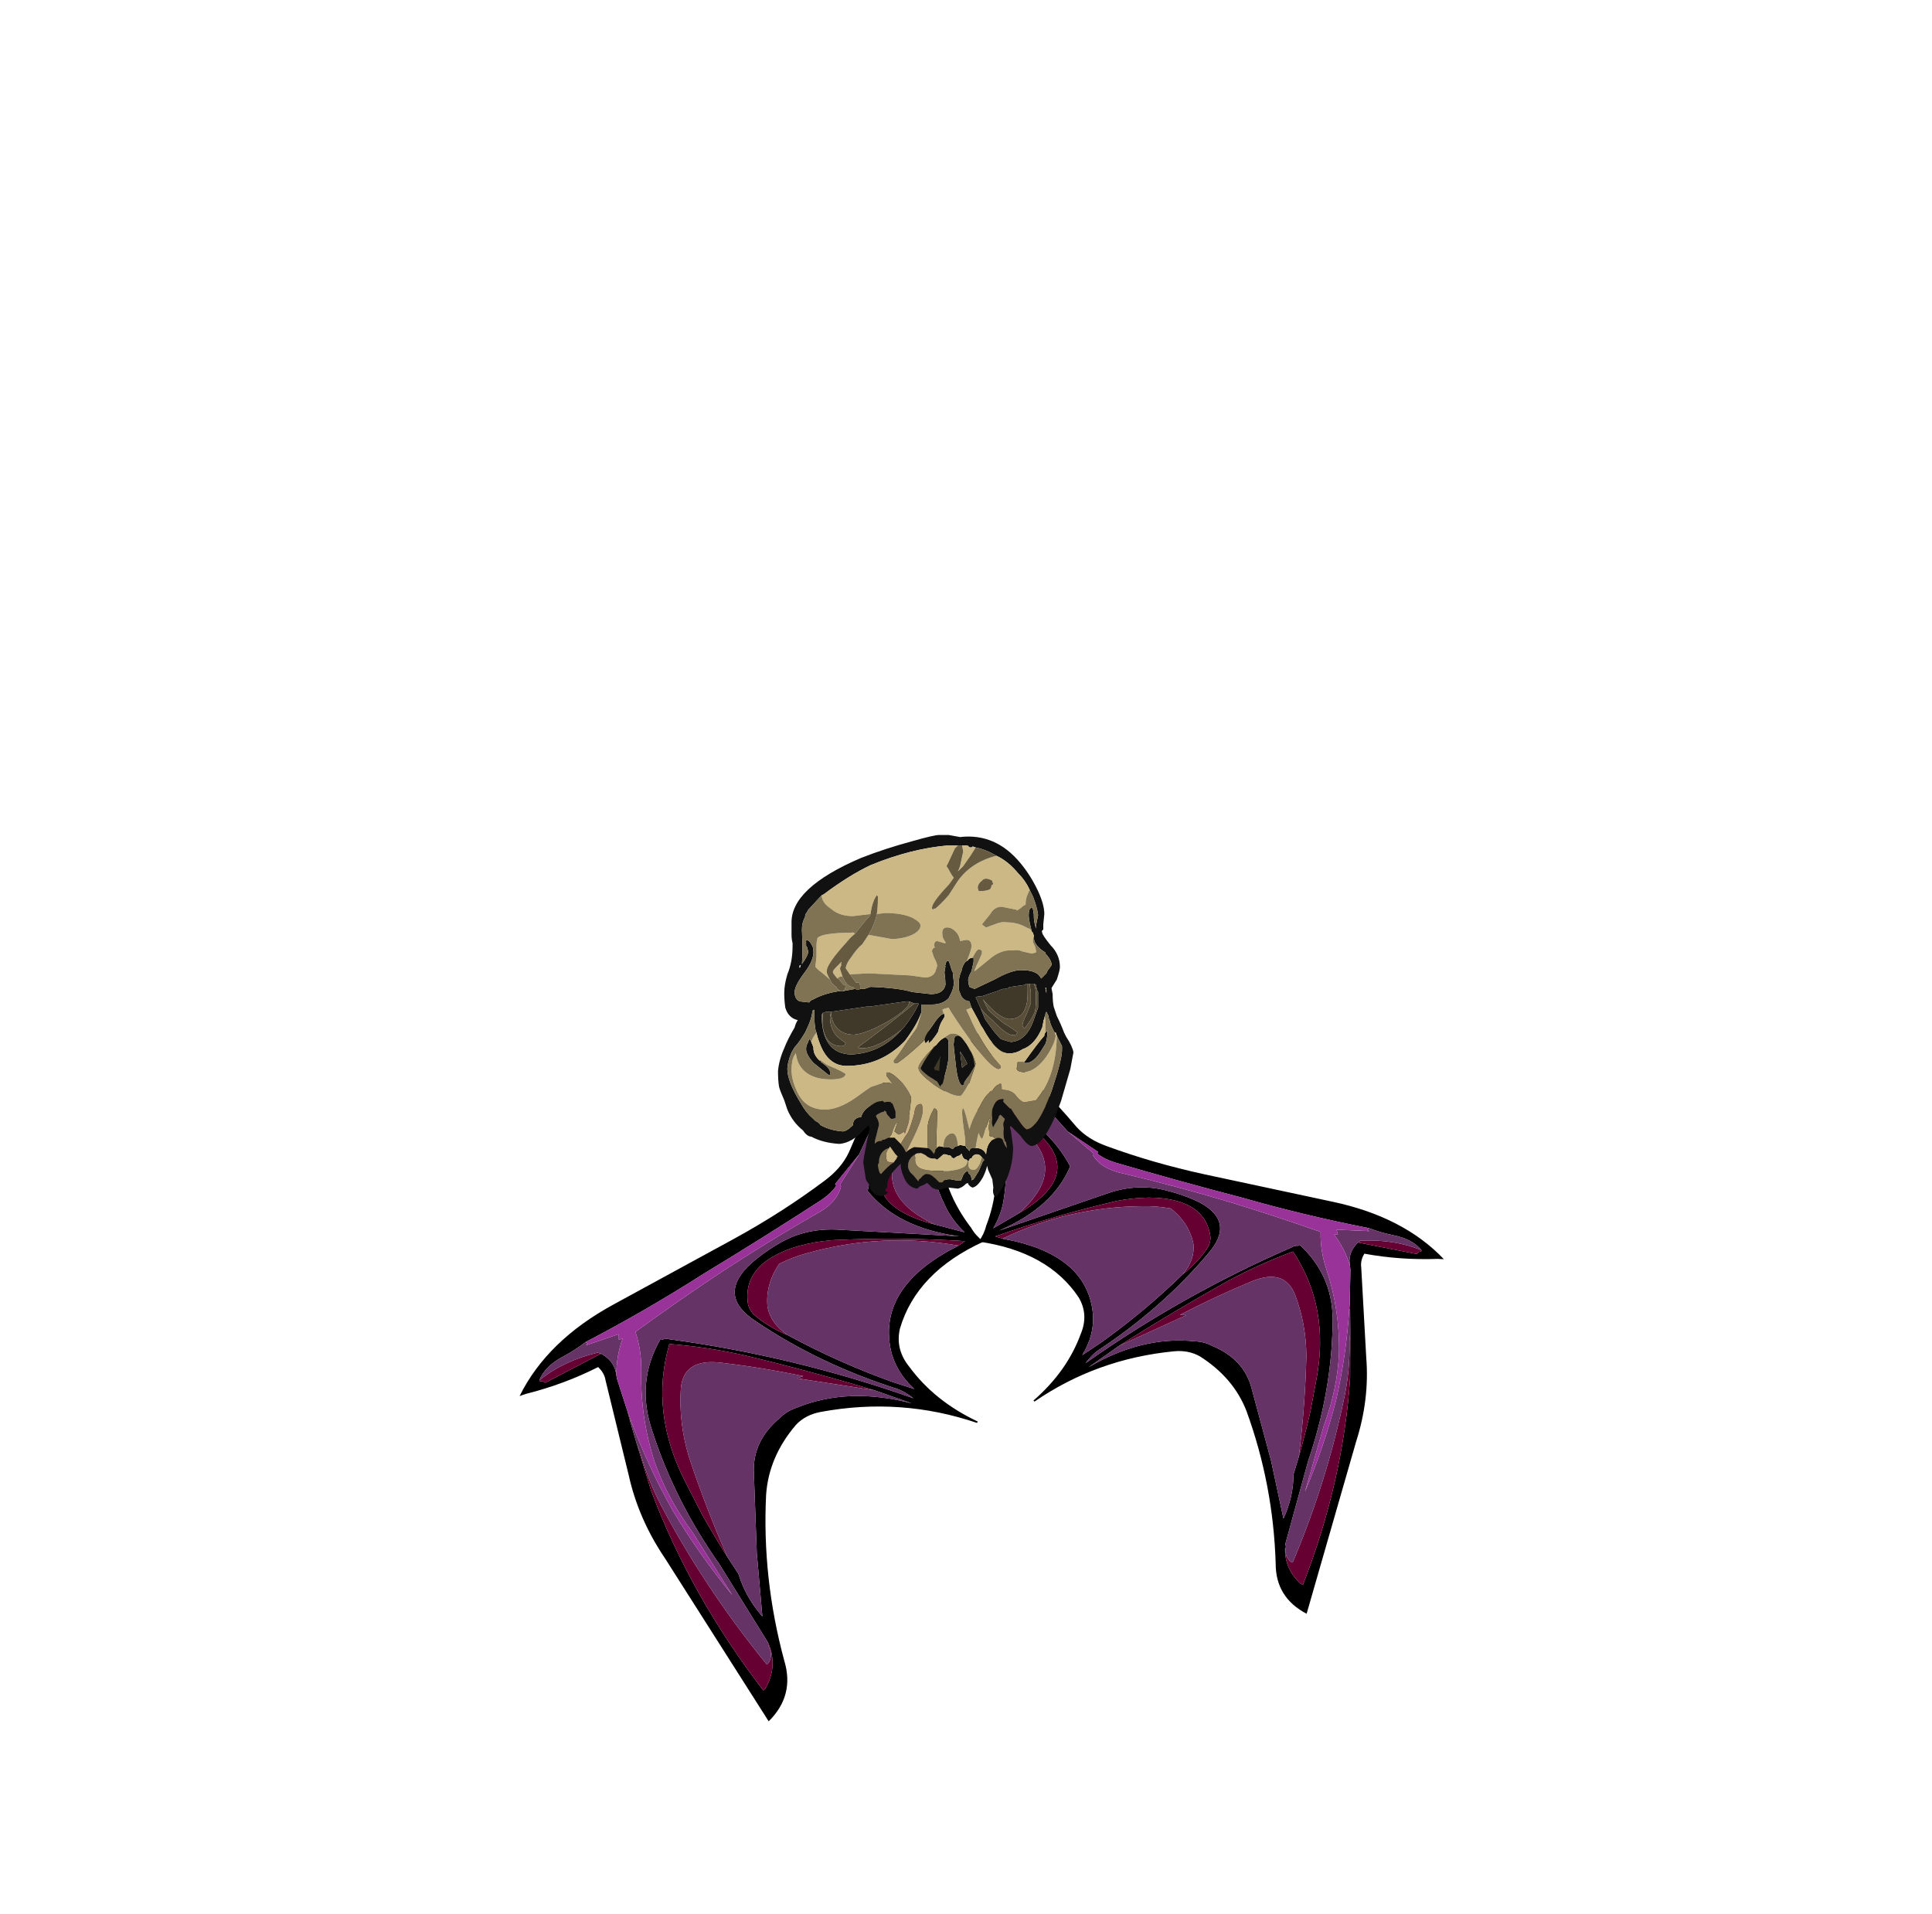 <?xml version="1.0" encoding="UTF-8" standalone="no"?>
<svg xmlns:ffdec="https://www.free-decompiler.com/flash" xmlns:xlink="http://www.w3.org/1999/xlink" ffdec:objectType="frame" height="643.95px" width="650.0px" xmlns="http://www.w3.org/2000/svg">
  <g transform="matrix(1.0, 0.0, 0.0, 1.0, 342.2, 391.7)">
    <use ffdec:characterId="362" ffdec:characterName="a_Cape" height="0.0" transform="matrix(1.0, 0.0, 0.0, 1.0, 0.0, 0.0)" width="0.0" xlink:href="#sprite0"/>
    <use ffdec:characterId="361" ffdec:characterName="a_Wing" height="142.8" transform="matrix(0.215, -0.943, -1.22, -0.054, 116.184, 152.127)" width="199.85" xlink:href="#sprite1"/>
    <use ffdec:characterId="361" ffdec:characterName="a_Wing" height="142.8" transform="matrix(-0.511, -0.909, 1.214, -0.413, -102.284, 193.846)" width="199.85" xlink:href="#sprite1"/>
    <use ffdec:characterId="322" ffdec:characterName="a_Body02" height="121.8" transform="matrix(1.0, 0.0, 0.0, 1.0, -80.45, -110.75)" width="99.4" xlink:href="#sprite2"/>
  </g>
  <defs>
    <g id="sprite1" transform="matrix(1.0, 0.0, 0.0, 1.0, 64.05, 108.15)">
      <use ffdec:characterId="360" height="20.4" transform="matrix(7.0, 0.0, 0.0, 7.0, -64.05, -108.15)" width="28.55" xlink:href="#shape0"/>
    </g>
    <g id="shape0" transform="matrix(1.0, 0.0, 0.0, 1.0, 9.15, 15.45)">
      <path d="M9.45 -14.5 L9.4 -14.5 9.35 -14.4 9.25 -14.35 9.7 -11.95 9.6 -11.9 Q9.1 -11.65 8.5 -11.85 L8.3 -11.9 6.75 -12.15 6.25 -12.25 5.15 -12.45 2.85 -12.85 Q-2.4 -13.5 -7.7 -12.85 L-7.65 -12.75 Q-6.85 -11.9 -5.65 -11.8 L-1.45 -11.95 Q2.05 -12.25 5.45 -11.7 7.9 -11.35 9.45 -9.7 L9.4 -9.65 Q9.4 -9.5 9.3 -9.4 6.65 -5.55 3.0 -2.4 3.4 -2.55 3.65 -2.75 5.95 -4.9 8.8 -6.2 10.45 -7.0 11.35 -5.45 11.7 -4.8 11.9 -4.0 12.2 -2.85 11.65 -1.8 L9.5 2.15 Q10.8 0.25 12.9 -0.05 13.9 0.55 14.7 1.4 16.45 3.25 18.45 4.7 L18.5 4.6 18.65 4.6 18.5 4.25 Q17.65 2.95 16.35 1.9 L14.65 0.35 13.7 -1.0 13.6 -1.0 Q13.35 -1.3 13.2 -1.75 12.4 -4.4 11.7 -7.05 10.95 -9.6 10.45 -12.25 10.25 -12.75 10.15 -13.25 10.0 -14.05 9.45 -14.5 M9.05 -15.45 Q11.1 -13.5 11.7 -10.6 L12.8 -5.35 Q13.25 -3.25 14.0 -1.3 14.3 -0.5 14.9 0.05 17.05 1.9 18.9 4.0 L19.4 4.65 19.4 4.8 19.35 4.85 19.3 4.95 Q17.1 5.05 15.25 3.9 14.5 3.45 13.7 3.15 11.75 2.45 9.7 2.7 9.3 2.7 8.9 2.85 8.55 0.05 6.3 -1.55 5.45 -2.1 4.45 -1.95 2.55 -1.75 1.0 -0.7 L0.95 -0.75 Q3.25 -2.8 3.8 -5.75 3.9 -6.3 3.6 -6.8 2.6 -8.3 0.95 -9.1 -2.7 -10.8 -6.7 -11.6 -8.4 -11.9 -9.15 -13.25 L-0.35 -13.65 Q1.8 -13.8 3.9 -13.3 L8.45 -12.3 Q8.8 -12.2 9.15 -12.3 8.9 -13.75 9.05 -15.2 L9.05 -15.45 M3.95 -3.55 Q5.75 -5.3 7.45 -7.2 8.4 -8.3 9.1 -9.5 6.35 -11.45 2.65 -11.55 L1.05 -11.6 Q-0.1 -11.6 -1.25 -11.55 L-2.15 -11.5 Q-3.3 -11.7 -4.4 -11.5 L-1.5 -10.5 2.1 -9.1 Q3.55 -8.55 4.15 -7.2 4.35 -6.85 4.35 -6.45 4.5 -4.35 2.8 -2.55 L3.95 -3.55 M7.7 -5.4 Q5.75 -4.25 4.05 -2.8 L3.4 -2.2 Q4.45 -2.5 5.5 -2.25 8.3 -1.55 9.0 1.45 L9.1 1.95 9.2 2.25 Q10.4 0.1 11.25 -2.15 11.45 -2.75 11.5 -3.4 11.6 -5.6 9.65 -6.15 9.4 -6.2 9.15 -6.15 8.35 -5.9 7.7 -5.4 M16.25 3.8 L17.35 4.55 17.4 4.45 Q15.85 3.05 14.5 1.5 12.5 -0.7 10.4 1.55 L9.6 2.4 Q10.35 2.2 11.1 2.25 13.9 2.4 16.25 3.8" fill="#000000" fill-rule="evenodd" stroke="none"/>
      <path d="M9.7 -11.95 L9.25 -14.35 9.35 -14.4 9.4 -14.5 9.45 -14.5 Q9.95 -13.35 9.8 -12.05 L9.7 -11.95 M-5.65 -11.8 Q-6.85 -11.9 -7.65 -12.75 L-7.7 -12.85 Q-2.4 -13.5 2.85 -12.85 L5.15 -12.45 4.7 -12.5 Q3.15 -12.8 1.6 -12.8 -2.55 -12.85 -6.6 -12.25 L-6.55 -12.15 Q-6.25 -11.85 -5.85 -11.85 L-5.8 -11.85 -5.65 -11.8 M6.25 -12.25 L6.75 -12.15 6.35 -12.2 6.25 -12.25 M3.95 -3.55 L5.65 -5.9 5.65 -5.65 Q6.65 -6.85 7.5 -8.15 8.25 -9.3 6.95 -9.95 5.5 -10.65 3.85 -10.95 1.3 -11.35 -1.25 -11.55 -0.1 -11.6 1.05 -11.6 L2.65 -11.55 Q6.35 -11.45 9.1 -9.5 8.4 -8.3 7.45 -7.2 5.75 -5.3 3.95 -3.55 M9.1 1.95 Q10.85 -0.35 11.05 -3.2 11.1 -3.75 11.0 -4.35 10.3 -5.2 9.25 -5.55 8.45 -5.75 7.7 -5.4 8.35 -5.9 9.15 -6.15 9.4 -6.2 9.65 -6.15 11.6 -5.6 11.5 -3.4 11.45 -2.75 11.25 -2.15 10.4 0.1 9.2 2.25 L9.1 1.95 M10.4 1.55 Q12.5 -0.7 14.5 1.5 15.85 3.05 17.4 4.45 L17.35 4.55 16.25 3.8 16.2 3.75 16.2 3.65 Q15.45 3.15 14.85 2.4 12.9 -0.15 10.4 1.55" fill="#660033" fill-rule="evenodd" stroke="none"/>
      <path d="M9.45 -14.5 Q10.0 -14.05 10.15 -13.25 10.25 -12.75 10.45 -12.25 L10.35 -12.2 10.3 -12.3 10.3 -11.0 10.05 -11.1 10.05 -10.95 Q9.35 -11.5 8.5 -11.85 9.1 -11.65 9.6 -11.9 L9.7 -11.95 9.8 -12.05 Q9.95 -13.35 9.45 -14.5 M14.65 0.35 L16.35 1.9 Q17.65 2.95 18.5 4.25 L18.65 4.6 18.5 4.6 18.45 4.7 Q16.45 3.25 14.7 1.4 13.9 0.55 12.9 -0.05 10.8 0.25 9.5 2.15 L11.65 -1.8 Q12.2 -2.85 11.9 -4.0 11.7 -4.8 11.35 -5.45 10.45 -7.0 8.8 -6.2 5.95 -4.9 3.65 -2.75 3.4 -2.55 3.0 -2.4 6.65 -5.55 9.3 -9.4 9.4 -9.5 9.4 -9.65 L9.45 -9.7 Q7.9 -11.35 5.45 -11.7 2.05 -12.25 -1.45 -11.95 L-5.65 -11.8 -5.8 -11.85 -5.85 -11.85 Q-6.25 -11.85 -6.55 -12.15 L-6.6 -12.25 Q-2.55 -12.85 1.6 -12.8 3.15 -12.8 4.7 -12.5 L5.15 -12.45 6.25 -12.25 6.35 -12.2 Q4.0 -12.5 1.7 -12.5 -0.65 -12.45 -3.0 -12.1 L0.4 -12.25 Q2.25 -12.45 4.05 -12.2 6.25 -11.85 8.3 -10.95 9.2 -10.55 10.15 -10.4 10.85 -8.5 11.45 -6.6 12.15 -4.35 12.7 -2.0 12.9 -1.25 13.5 -0.85 L13.6 -0.85 14.65 0.35 M-1.25 -11.55 Q1.3 -11.35 3.85 -10.95 5.5 -10.65 6.95 -9.95 8.25 -9.3 7.5 -8.15 6.65 -6.85 5.65 -5.65 L5.65 -5.9 3.95 -3.55 2.8 -2.55 Q4.5 -4.35 4.35 -6.45 4.35 -6.85 4.15 -7.2 3.55 -8.55 2.1 -9.1 L-1.5 -10.5 -4.4 -11.5 Q-3.3 -11.7 -2.15 -11.5 L-1.25 -11.55 M9.1 1.95 L9.0 1.45 Q8.3 -1.55 5.5 -2.25 4.45 -2.5 3.4 -2.2 L4.05 -2.8 Q5.75 -4.25 7.7 -5.4 8.45 -5.75 9.25 -5.55 10.3 -5.2 11.0 -4.35 11.1 -3.75 11.05 -3.2 10.85 -0.35 9.1 1.95 M10.4 1.55 Q12.9 -0.15 14.85 2.4 15.45 3.15 16.2 3.65 L16.2 3.75 16.25 3.8 Q13.9 2.4 11.1 2.25 10.35 2.2 9.6 2.4 L10.4 1.55" fill="#663366" fill-rule="evenodd" stroke="none"/>
      <path d="M10.45 -12.25 Q10.95 -9.6 11.7 -7.05 12.4 -4.4 13.2 -1.75 13.35 -1.3 13.6 -1.0 L13.7 -1.0 14.65 0.35 13.6 -0.85 13.5 -0.85 Q12.9 -1.25 12.7 -2.0 12.15 -4.35 11.45 -6.6 10.85 -8.5 10.15 -10.4 9.2 -10.55 8.3 -10.95 6.25 -11.85 4.05 -12.2 2.25 -12.45 0.4 -12.25 L-3.0 -12.1 Q-0.65 -12.45 1.7 -12.5 4.0 -12.5 6.35 -12.2 L6.75 -12.15 8.3 -11.9 8.5 -11.85 Q9.35 -11.5 10.05 -10.95 L10.05 -11.1 10.3 -11.0 10.3 -12.3 10.35 -12.2 10.45 -12.25 M-5.8 -11.85 L-5.85 -11.85 -5.8 -11.85" fill="#993399" fill-rule="evenodd" stroke="none"/>
    </g>
    <g id="sprite2" transform="matrix(1.0, 0.0, 0.0, 1.0, 0.0, 10.85)">
      <use ffdec:characterId="321" height="17.4" transform="matrix(7.0, 0.0, 0.0, 7.0, 0.0, -10.85)" width="14.2" xlink:href="#shape1"/>
    </g>
    <g id="shape1" transform="matrix(1.0, 0.0, 0.0, 1.0, 0.0, 1.55)">
      <path d="M7.75 -1.55 L8.2 -1.55 8.75 -1.45 Q10.45 -1.65 11.65 -0.2 12.15 0.4 12.5 1.15 12.8 1.8 12.8 2.25 L12.75 2.75 12.75 3.0 Q12.65 3.05 12.7 3.15 12.7 3.25 13.1 3.75 13.55 4.2 13.55 4.8 13.55 4.95 13.4 5.4 L13.15 5.8 13.15 5.85 13.2 6.1 Q13.2 6.45 13.25 6.7 L13.4 7.15 Q13.6 7.55 13.75 7.95 L13.85 8.15 Q14.15 8.6 14.2 8.9 L14.05 9.7 Q13.8 10.55 13.6 11.25 12.85 13.35 12.2 13.4 12.0 13.4 11.65 12.9 L11.2 12.45 Q11.15 12.45 11.15 12.5 L11.2 12.7 Q11.25 13.05 11.3 13.45 11.3 14.75 10.5 15.85 L10.45 15.75 10.4 15.8 Q10.3 15.65 10.35 15.4 L10.3 15.0 10.1 14.55 10.05 14.35 Q10.0 14.6 9.85 14.9 9.6 15.35 9.35 15.4 L9.25 15.35 9.2 15.3 Q9.2 15.35 9.2 15.3 L9.15 15.25 Q9.15 15.15 9.1 15.2 L9.05 15.2 9.0 15.25 Q8.85 15.4 8.65 15.45 L8.2 15.4 8.15 15.4 Q7.95 15.45 7.8 15.5 7.5 15.5 7.35 15.35 L7.2 15.2 Q7.15 15.15 7.05 15.25 L6.8 15.35 6.7 15.45 Q6.25 15.4 6.05 14.9 5.9 14.55 5.9 14.35 5.9 14.3 5.9 14.25 L5.7 14.45 Q5.2 14.95 5.25 15.4 5.2 15.4 5.15 15.55 L5.3 15.65 Q5.2 15.7 5.15 15.75 L5.0 15.8 5.0 15.85 4.95 15.8 Q4.5 15.8 4.35 15.2 4.2 15.05 4.2 14.85 L4.1 14.2 Q4.1 14.05 4.25 13.3 L4.4 12.55 4.35 12.4 4.1 12.65 Q3.55 13.25 2.95 13.3 2.15 13.25 1.6 12.95 1.4 12.95 1.2 12.65 0.7 12.25 0.45 11.65 L0.3 11.2 Q0.1 10.75 0.05 10.55 0.0 10.25 0.0 9.8 0.05 9.25 0.3 8.7 0.45 8.3 0.8 7.7 0.85 7.5 0.95 7.35 0.5 7.25 0.35 6.75 0.3 6.4 0.3 6.05 0.3 5.65 0.45 5.15 0.7 4.55 0.7 3.8 L0.7 3.65 Q0.65 3.45 0.65 3.25 0.65 3.1 0.65 2.95 L0.65 2.7 Q0.6 1.0 4.0 -0.45 5.15 -0.9 6.45 -1.25 7.5 -1.55 7.75 -1.55 M8.65 -1.05 L8.2 -1.05 Q6.4 -0.9 4.45 -0.1 3.4 0.4 2.2 1.3 L2.1 1.35 2.05 1.4 1.45 2.05 1.4 2.15 Q1.35 2.15 1.4 2.15 1.3 2.25 1.3 2.4 1.15 2.65 1.15 3.0 1.2 4.1 1.15 4.65 1.45 4.25 1.45 4.05 L1.4 3.85 Q1.35 3.8 1.35 3.75 1.35 3.7 1.35 3.65 L1.35 3.5 Q1.5 3.5 1.6 3.7 1.7 3.85 1.7 4.0 1.75 4.45 1.25 5.1 0.8 5.7 0.8 6.0 0.8 6.35 1.05 6.45 L1.5 6.5 Q1.55 6.4 1.7 6.35 2.25 6.05 3.0 5.95 L3.15 5.95 Q3.15 5.9 3.15 5.95 L3.7 5.85 3.85 5.9 3.95 5.85 Q3.9 5.8 3.95 5.85 L4.15 5.85 4.45 5.75 Q5.8 5.8 6.45 6.0 L7.35 6.1 Q7.95 6.1 8.05 5.65 8.05 5.45 8.0 5.05 L8.05 4.75 Q8.0 4.7 8.05 4.7 8.05 4.6 8.1 4.55 8.1 4.5 8.15 4.5 L8.2 4.5 Q8.25 4.6 8.35 4.95 L8.4 5.05 8.45 5.55 Q8.45 5.85 8.25 6.2 L8.2 6.3 Q7.9 6.6 7.4 6.6 L6.9 6.6 Q6.9 6.75 6.9 6.95 6.7 7.55 6.1 8.35 4.95 9.55 3.3 9.55 2.4 9.55 2.0 8.45 1.9 8.2 1.85 7.95 1.8 7.85 1.8 7.8 1.75 7.5 1.75 7.3 L1.75 6.85 1.65 6.9 Q1.65 7.25 1.3 7.95 1.0 8.45 0.8 8.65 L0.65 8.9 Q0.45 9.4 0.45 9.7 0.45 10.3 1.1 11.35 1.35 11.8 1.65 12.05 L1.8 12.2 Q1.95 12.25 2.05 12.4 2.5 12.65 3.1 12.7 3.3 12.7 3.6 12.4 3.6 12.05 4.0 12.0 3.95 12.0 4.0 12.0 4.05 11.8 4.2 11.65 4.35 11.5 4.55 11.4 4.75 11.25 4.95 11.25 5.05 11.2 5.1 11.3 5.3 11.25 5.45 11.3 L5.45 11.35 5.5 11.35 5.6 11.6 5.65 11.75 5.65 12.05 5.5 12.1 Q5.4 12.1 5.35 12.0 L5.3 11.95 Q5.2 11.85 5.2 11.75 L5.1 11.7 5.1 11.75 Q5.0 11.75 4.75 11.9 L4.7 11.95 4.75 12.05 Q4.85 12.2 4.85 12.4 L4.7 13.0 Q4.65 13.15 4.65 13.3 4.75 13.15 5.0 13.15 L5.0 13.1 5.1 13.1 5.3 13.0 5.35 13.0 5.6 13.0 5.9 13.3 6.05 13.5 6.15 13.7 Q6.3 13.55 6.55 13.45 L7.2 13.5 Q7.35 13.55 7.5 13.8 7.5 13.7 7.55 13.7 7.55 13.55 7.6 13.55 7.7 13.35 7.95 13.45 L8.2 13.45 8.4 13.55 Q8.5 13.4 8.65 13.4 L8.75 13.35 9.0 13.4 9.05 13.45 9.05 13.5 Q9.1 13.5 9.2 13.65 9.2 13.55 9.25 13.55 9.3 13.45 9.5 13.5 L9.6 13.5 Q9.9 13.55 10.0 13.8 10.05 13.15 10.45 13.05 10.65 12.95 10.8 13.1 L10.9 13.35 11.0 13.5 10.95 13.2 Q10.9 13.2 10.9 13.15 10.8 12.9 10.85 12.55 10.8 12.3 10.85 12.25 L10.9 12.1 10.7 11.9 Q10.6 11.95 10.6 12.05 10.35 12.45 10.35 12.5 10.25 12.35 10.3 12.1 10.25 11.7 10.35 11.5 10.5 11.1 10.85 11.15 10.8 11.25 10.85 11.3 L11.15 11.6 11.2 11.6 11.35 11.85 11.7 12.35 Q11.85 12.55 11.95 12.6 12.5 12.55 13.15 10.75 13.65 9.25 13.65 8.8 13.65 8.7 13.65 8.6 L13.4 8.1 13.35 7.95 13.3 7.95 Q13.1 7.6 13.05 7.35 13.0 7.25 13.0 7.15 L12.9 6.95 12.9 6.8 Q12.9 6.85 12.9 6.95 12.85 7.0 12.85 7.1 12.8 7.2 12.8 7.3 12.75 7.35 12.75 7.45 L12.7 7.7 Q12.35 8.55 11.75 8.75 11.45 8.95 11.1 8.95 10.5 8.95 9.85 7.75 L9.75 7.6 9.6 7.3 9.3 6.75 9.2 6.45 Q8.85 6.4 8.75 6.05 8.65 5.85 8.7 5.65 8.65 5.35 8.85 4.9 L8.85 4.85 Q8.95 4.55 9.1 4.5 9.2 4.35 9.35 4.35 L9.4 4.35 9.4 4.55 9.3 5.0 Q9.1 5.35 9.15 5.5 9.15 5.6 9.2 5.75 9.3 5.8 9.45 5.85 L10.4 5.4 Q11.3 4.9 11.75 4.95 12.25 4.95 12.5 5.15 12.6 5.25 12.65 5.35 L12.9 5.1 Q12.85 5.1 12.9 5.1 12.95 4.95 13.05 4.85 L13.15 4.7 13.15 4.65 Q13.1 4.4 12.85 4.15 L12.85 4.1 12.7 4.0 Q12.3 3.7 12.3 3.4 L12.3 3.3 12.25 3.15 12.2 3.1 12.15 2.9 Q12.05 2.5 12.05 2.3 12.05 1.95 12.2 1.95 12.3 2.0 12.3 2.45 12.3 2.6 12.4 2.95 L12.4 2.8 12.5 2.3 Q12.45 1.9 12.25 1.4 L12.1 1.1 Q11.9 0.65 11.55 0.3 11.05 -0.3 10.5 -0.55 10.0 -0.85 9.5 -0.95 L9.35 -1.0 Q9.35 -0.95 9.25 -0.95 9.2 -0.95 9.1 -1.05 L8.85 -1.05 8.65 -1.05 M9.75 6.8 L9.95 7.3 10.2 7.65 Q10.45 8.0 10.7 8.25 10.95 8.35 11.2 8.4 11.9 8.35 12.25 7.45 L12.5 6.75 12.5 6.0 12.45 5.9 Q12.4 5.7 12.4 5.65 L12.3 5.6 12.1 5.6 11.95 5.6 Q11.9 5.6 11.9 5.65 L11.2 5.75 11.15 5.75 Q11.1 5.75 11.1 5.8 L10.9 5.85 10.8 5.85 Q10.65 5.9 10.55 5.95 L9.8 6.2 Q9.6 6.2 9.5 6.25 L9.75 6.8 M12.85 5.8 L12.9 6.05 12.9 5.9 Q12.85 5.9 12.9 5.8 L12.85 5.8 M12.85 7.95 L12.95 7.85 12.95 8.05 12.9 8.35 12.85 8.5 12.6 8.9 Q12.2 9.5 11.8 9.4 L11.85 9.35 Q12.45 8.5 12.8 8.1 12.8 8.0 12.85 7.95 M7.95 7.05 L8.0 7.05 8.0 7.2 7.85 7.45 Q7.75 7.65 7.7 7.9 7.5 8.25 7.25 8.45 7.25 8.5 7.25 8.4 L7.25 8.3 7.1 8.45 Q7.05 8.4 7.05 8.3 7.05 8.1 7.4 7.65 7.75 7.1 7.95 7.05 M1.6 8.4 L1.7 8.65 Q1.7 8.9 1.8 9.05 1.85 9.15 2.0 9.3 L2.05 9.3 2.05 9.35 2.25 9.5 Q2.25 9.45 2.25 9.5 2.5 9.7 2.5 9.85 2.5 9.95 2.5 10.0 2.45 9.95 2.45 10.0 L1.7 9.4 Q1.35 9.0 1.35 8.75 1.35 8.6 1.4 8.5 L1.45 8.4 1.5 8.25 1.55 8.3 1.6 8.4 M5.95 7.8 L6.05 7.7 Q6.45 7.2 6.75 6.6 L6.75 6.55 6.55 6.55 6.3 6.45 6.15 6.45 4.4 6.7 4.25 6.7 2.55 6.95 2.3 6.95 2.2 7.0 2.15 7.0 2.1 7.1 Q2.1 8.95 3.5 9.0 4.95 8.95 5.95 7.8 M1.1 4.7 Q1.05 4.7 1.05 4.75 L1.05 4.7 Q1.0 4.8 1.05 4.85 L1.1 4.7 M5.35 13.5 L5.3 13.5 Q4.9 13.65 4.85 14.1 L4.85 14.2 4.8 14.3 Q4.8 14.4 4.85 14.6 L4.9 14.7 4.95 14.75 Q5.3 14.35 5.55 14.2 L5.7 14.0 Q5.7 13.95 5.75 13.95 5.7 13.95 5.75 13.9 L5.65 13.8 5.4 13.45 Q5.35 13.4 5.35 13.5 M8.9 9.6 Q9.0 9.5 9.1 9.45 8.9 9.05 8.75 8.85 L8.85 9.65 8.9 9.6 M8.95 10.45 L8.85 10.5 Q8.65 10.4 8.55 9.55 L8.45 8.65 8.45 8.6 Q8.4 8.45 8.45 8.45 8.45 8.1 8.6 8.1 8.75 8.05 8.95 8.35 9.4 8.9 9.45 9.55 L9.25 9.9 8.95 10.35 8.95 10.45 M7.9 8.25 Q8.1 8.1 8.2 8.35 L8.2 8.45 8.2 8.55 8.2 9.2 8.1 9.7 7.9 10.45 7.9 10.4 Q7.8 10.5 7.8 10.55 L7.65 10.3 7.25 10.05 Q6.85 9.75 6.85 9.65 7.2 9.0 7.55 8.6 L7.6 8.55 Q7.8 8.3 7.9 8.25 M7.3 9.55 L7.25 9.6 7.3 9.6 7.3 9.55 M7.5 9.65 L7.55 9.75 7.75 9.8 7.8 9.1 7.5 9.65 M6.6 13.8 Q6.5 13.85 6.4 13.95 L6.3 14.1 Q6.25 14.25 6.25 14.35 6.25 14.6 6.5 14.8 L6.75 15.1 Q6.75 15.0 6.85 14.95 7.05 14.7 7.2 14.75 7.35 14.75 7.55 14.95 L7.75 15.15 7.9 15.15 Q8.0 15.0 8.2 15.0 L8.3 15.0 8.55 15.05 8.8 15.05 8.9 14.8 Q9.05 14.55 9.15 14.65 L9.15 14.7 9.2 14.75 Q9.25 14.75 9.3 14.95 L9.3 15.05 9.4 15.0 9.65 14.6 9.8 14.25 Q9.85 14.1 9.9 14.1 L9.9 14.05 9.8 13.95 Q9.7 13.8 9.55 13.8 9.45 13.8 9.35 13.9 L9.3 14.0 9.25 14.0 Q9.2 14.0 9.2 14.1 9.25 14.1 9.15 14.1 L9.1 14.1 9.05 14.05 9.0 14.05 Q8.9 14.0 8.85 13.85 L8.85 13.8 Q8.8 13.75 8.75 13.85 L8.6 13.9 8.45 14.0 8.35 13.95 Q8.3 13.9 8.35 13.9 L8.25 13.85 8.2 13.85 8.05 13.8 7.95 13.8 7.9 13.85 Q7.7 14.0 7.65 14.05 L7.55 14.0 7.45 14.0 Q7.25 14.0 7.1 13.85 6.85 13.7 6.8 13.75 L6.75 13.75 Q6.65 13.75 6.6 13.8 M11.0 13.5 L11.0 13.5" fill="#111111" fill-rule="evenodd" stroke="none"/>
      <path d="M2.1 1.35 L2.2 1.3 Q3.4 0.4 4.45 -0.1 6.4 -0.9 8.2 -1.05 L8.65 -1.05 8.5 -0.9 8.2 -0.25 8.1 -0.05 8.2 0.1 Q8.35 0.4 8.45 0.5 8.35 0.65 8.2 0.85 L8.15 0.9 Q7.4 1.7 7.4 1.95 7.4 2.0 7.45 2.05 7.5 1.95 7.55 2.0 7.8 1.8 8.2 1.35 L8.65 0.65 Q9.3 -0.25 10.5 -0.55 11.05 -0.3 11.55 0.3 11.9 0.65 12.1 1.1 12.05 1.15 12.0 1.3 11.9 1.5 11.9 1.8 L11.8 1.85 Q11.45 2.15 11.45 2.05 L11.5 2.05 10.75 1.9 Q10.4 1.9 10.2 2.25 L9.8 2.75 10.0 2.9 10.4 2.75 Q10.75 2.6 11.0 2.65 11.4 2.65 11.75 2.8 L12.05 2.95 12.1 2.95 12.25 3.15 12.3 3.3 Q12.25 3.4 12.25 3.6 L12.35 3.8 12.4 4.0 12.4 4.1 12.2 4.15 11.75 4.05 Q11.55 3.95 11.3 4.0 10.75 3.95 10.25 4.35 L9.45 5.0 9.45 4.95 Q9.5 4.8 9.65 4.5 L9.8 4.15 9.8 4.0 9.75 4.0 Q9.75 3.95 9.65 3.95 9.55 3.95 9.35 4.35 9.2 4.35 9.1 4.5 L9.1 4.45 Q9.3 3.95 9.3 3.8 9.3 3.45 9.0 3.5 L8.75 3.55 Q8.7 3.15 8.35 2.95 8.25 2.9 8.2 2.9 7.85 2.85 7.9 3.25 7.9 3.4 8.05 3.6 L8.05 3.65 8.0 3.65 7.65 3.55 Q7.5 3.55 7.5 3.8 L7.55 3.85 Q7.4 3.9 7.4 4.05 L7.5 4.35 Q7.65 4.6 7.65 4.75 L7.55 5.05 Q7.4 5.3 7.05 5.3 L6.35 5.2 4.35 5.1 3.45 5.15 3.25 4.85 Q3.3 4.6 3.5 4.35 3.8 3.9 4.05 3.7 L4.35 3.25 5.45 3.45 Q6.0 3.45 6.45 3.25 6.85 3.05 6.85 2.8 6.85 2.65 6.5 2.45 6.0 2.2 5.15 2.2 L4.75 2.25 Q4.8 1.9 4.8 1.55 L4.8 1.4 4.75 1.35 Q4.55 1.6 4.45 2.2 L4.45 2.25 3.6 2.35 Q2.95 2.35 2.55 2.0 2.1 1.7 2.1 1.35 M8.85 -1.05 L9.1 -1.05 Q9.2 -0.95 9.25 -0.95 9.35 -0.95 9.35 -1.0 L9.5 -0.95 9.25 -0.55 8.9 -0.05 8.65 0.2 8.75 -0.05 8.9 -0.75 8.85 -1.05 M12.85 4.15 L12.85 4.1 12.85 4.15 M12.85 5.8 L12.9 5.8 Q12.85 5.9 12.9 5.9 L12.9 6.05 12.85 5.8 M12.9 6.95 Q12.9 6.9 12.9 6.95 12.9 6.85 12.9 6.8 L12.9 6.95 M12.85 7.1 Q12.8 7.15 12.85 7.3 L12.85 7.95 Q12.8 8.0 12.8 8.1 12.45 8.5 11.85 9.35 L11.55 9.35 Q11.45 9.35 11.5 9.55 11.45 9.7 11.5 9.75 11.6 9.85 11.85 9.85 12.4 9.8 12.9 9.1 13.3 8.5 13.35 8.1 L13.3 7.95 13.35 7.95 13.4 8.1 13.4 8.15 Q13.35 10.1 12.4 11.2 L11.85 11.3 Q11.7 11.3 11.45 11.0 11.25 10.7 10.75 10.7 L10.75 10.6 Q10.75 10.3 10.6 10.45 10.45 10.5 10.3 10.75 10.2 10.75 10.15 10.85 9.95 11.0 9.7 11.5 9.35 12.05 9.2 12.6 L9.05 12.0 Q8.85 11.25 8.85 11.85 8.85 12.05 9.0 13.1 L9.0 13.4 8.75 13.35 8.65 13.4 Q8.6 12.75 8.35 12.8 8.25 12.8 8.2 12.85 7.95 13.0 7.95 13.45 7.7 13.35 7.6 13.55 L7.65 11.8 Q7.65 11.6 7.5 11.6 7.25 12.05 7.2 12.4 L7.2 13.15 Q7.2 13.35 7.2 13.5 L6.55 13.45 Q6.3 13.55 6.15 13.7 L6.05 13.5 6.15 13.7 6.4 13.2 Q6.95 12.1 6.95 11.7 6.95 11.3 6.8 11.4 6.6 11.4 6.55 11.85 6.4 12.4 6.25 12.75 6.1 12.95 5.9 13.3 L5.6 13.0 5.35 13.0 Q5.4 12.9 5.45 12.85 5.55 12.55 5.65 12.35 L5.75 12.25 5.6 12.7 5.8 12.85 Q5.95 12.8 6.05 12.7 L6.1 12.8 6.25 12.35 Q6.3 12.2 6.3 12.1 L6.3 11.95 6.4 11.1 Q6.35 10.85 6.0 10.4 5.5 9.85 5.2 9.85 L5.2 10.0 5.5 10.4 5.25 10.35 Q5.05 10.35 4.8 10.45 L4.5 10.55 Q4.45 10.55 3.7 11.1 2.9 11.65 2.25 11.65 1.35 11.65 0.95 10.85 0.65 10.25 0.65 9.75 0.65 9.2 0.85 8.95 L0.85 8.9 Q0.9 9.25 1.0 9.45 1.4 10.2 2.55 10.2 3.2 10.2 3.25 9.95 3.2 9.85 2.35 9.5 L2.0 9.25 2.0 9.3 Q1.85 9.15 1.8 9.05 1.7 8.9 1.7 8.65 L1.6 8.4 Q1.65 8.2 1.85 7.95 1.9 8.2 2.0 8.45 2.4 9.55 3.3 9.55 4.95 9.55 6.1 8.35 6.7 7.55 6.9 6.95 6.8 7.35 6.65 7.75 L6.0 8.7 5.55 9.3 Q5.55 9.4 5.6 9.4 L5.75 9.4 Q6.2 9.1 7.0 8.35 7.0 8.3 7.05 8.3 7.05 8.4 7.1 8.45 L7.25 8.3 7.25 8.4 Q7.25 8.5 7.25 8.45 7.5 8.25 7.7 7.9 7.75 7.65 7.85 7.45 L8.0 7.2 8.0 7.05 7.95 7.05 7.95 7.0 7.9 6.85 8.0 6.8 8.2 6.75 Q8.35 7.05 9.2 8.25 10.25 9.65 10.6 9.7 L10.7 9.65 10.7 9.55 Q9.95 8.75 9.35 7.5 9.2 7.15 9.05 6.85 L9.3 6.75 9.6 7.3 9.75 7.6 9.85 7.75 Q10.5 8.95 11.1 8.95 11.45 8.95 11.75 8.75 12.35 8.55 12.7 7.7 L12.75 7.45 Q12.75 7.35 12.8 7.3 12.8 7.2 12.85 7.1 M9.5 13.5 Q9.55 13.1 9.65 12.75 L9.65 12.8 Q9.75 13.05 9.8 13.05 9.85 13.05 9.95 12.65 L10.15 12.1 10.2 12.05 Q10.1 12.45 10.15 12.7 L10.15 12.85 Q10.15 12.95 10.3 12.95 10.35 12.95 10.45 13.05 10.05 13.15 10.0 13.8 9.9 13.55 9.6 13.5 L9.5 13.5 M11.15 11.6 L11.2 11.6 11.15 11.6 M10.35 0.8 L10.3 0.7 10.3 0.65 Q9.95 0.45 9.8 0.65 9.6 0.8 9.6 1.0 L9.65 1.15 Q9.6 1.15 9.65 1.15 10.05 1.15 10.2 1.05 L10.25 0.95 Q10.25 0.85 10.3 0.85 L10.35 0.8 M2.5 5.4 L2.15 5.1 Q1.75 4.8 1.8 4.75 L1.85 4.3 Q1.85 3.9 1.85 3.75 1.85 3.6 1.9 3.4 2.15 3.15 3.55 3.15 3.6 3.1 3.7 3.2 3.5 3.35 3.3 3.6 2.3 4.7 2.35 5.0 2.3 5.05 2.5 5.4 M2.85 5.35 Q2.6 5.05 2.65 5.05 2.6 5.0 2.8 4.8 3.0 4.6 3.05 4.55 L3.05 4.6 Q3.0 4.65 3.05 4.7 2.95 4.85 3.0 4.95 L3.1 5.25 3.05 5.25 Q2.95 5.25 2.85 5.35 M5.45 11.3 L5.45 11.35 5.45 11.3 M5.55 14.2 L5.45 14.2 5.25 14.15 Q5.2 14.05 5.2 13.85 5.2 13.6 5.35 13.5 5.35 13.4 5.4 13.45 L5.65 13.8 5.75 13.9 Q5.7 13.95 5.7 14.0 L5.55 14.2 M7.55 8.6 Q7.45 8.65 7.45 8.7 6.75 9.4 6.75 9.65 6.75 9.9 7.5 10.45 7.85 10.7 8.2 10.85 8.5 11.0 8.75 11.0 8.85 11.0 9.2 10.35 9.45 9.65 9.5 9.45 9.4 9.05 9.2 8.75 8.85 7.95 8.35 8.0 8.3 8.0 8.2 8.05 L7.9 8.25 Q7.8 8.3 7.6 8.55 L7.55 8.6 M8.2 8.45 L8.25 8.45 Q8.2 8.45 8.2 8.5 L8.2 8.55 8.2 8.45 M6.6 13.8 Q6.65 13.75 6.75 13.75 L6.8 13.75 Q6.85 13.7 7.1 13.85 7.25 14.0 7.45 14.0 L7.55 14.0 7.65 14.05 Q7.7 14.0 7.9 13.85 L7.95 13.8 8.05 13.8 8.2 13.85 8.25 13.85 8.35 13.9 Q8.3 13.9 8.35 13.95 L8.45 14.0 8.6 13.9 8.75 13.85 Q8.8 13.75 8.85 13.8 L8.85 13.85 Q8.9 14.0 9.0 14.05 L9.05 14.05 9.1 14.1 Q9.1 14.35 8.85 14.45 8.65 14.55 8.2 14.6 L7.75 14.6 Q7.05 14.6 6.8 14.45 6.55 14.3 6.6 13.95 6.55 13.85 6.6 13.8 M9.15 14.1 Q9.25 14.1 9.2 14.1 9.2 14.0 9.25 14.0 L9.3 14.0 9.35 13.9 Q9.45 13.8 9.55 13.8 9.7 13.8 9.8 13.95 L9.7 14.25 Q9.55 14.55 9.4 14.55 9.2 14.55 9.15 14.35 L9.15 14.1 M11.0 13.5 L11.0 13.5" fill="#ccb884" fill-rule="evenodd" stroke="none"/>
      <path d="M2.1 1.35 Q2.1 1.7 2.55 2.0 2.95 2.35 3.6 2.35 L4.45 2.25 Q4.4 2.3 4.4 2.35 4.2 2.55 3.7 3.2 3.6 3.1 3.55 3.15 2.15 3.15 1.9 3.4 1.85 3.6 1.85 3.75 1.85 3.9 1.85 4.3 L1.8 4.75 Q1.75 4.8 2.15 5.1 L2.5 5.4 Q2.6 5.65 2.8 5.75 L2.85 5.85 3.0 5.95 Q2.25 6.05 1.7 6.35 1.55 6.4 1.5 6.5 L1.05 6.45 Q0.8 6.35 0.8 6.0 0.8 5.7 1.25 5.1 1.75 4.45 1.7 4.0 1.7 3.85 1.6 3.7 1.5 3.5 1.35 3.5 L1.35 3.65 Q1.35 3.7 1.35 3.75 1.35 3.8 1.4 3.85 L1.45 4.05 Q1.45 4.25 1.15 4.65 1.2 4.1 1.15 3.0 1.15 2.65 1.3 2.4 1.3 2.25 1.4 2.15 1.35 2.15 1.4 2.15 L1.45 2.05 2.05 1.4 2.1 1.35 M4.75 2.25 L5.15 2.2 Q6.0 2.2 6.5 2.45 6.85 2.65 6.85 2.8 6.85 3.05 6.45 3.25 6.0 3.45 5.45 3.45 L4.35 3.25 Q4.65 2.75 4.75 2.25 M3.45 5.15 L4.35 5.1 6.35 5.2 7.05 5.3 Q7.4 5.3 7.55 5.05 L7.65 4.75 Q7.65 4.6 7.5 4.35 L7.4 4.05 Q7.4 3.9 7.55 3.85 L7.5 3.8 Q7.5 3.55 7.65 3.55 L8.0 3.65 8.05 3.65 8.05 3.6 Q7.9 3.4 7.9 3.25 7.85 2.85 8.2 2.9 8.25 2.9 8.35 2.95 8.7 3.15 8.75 3.55 L9.0 3.5 Q9.3 3.45 9.3 3.8 9.3 3.95 9.1 4.45 L9.1 4.5 Q8.95 4.55 8.85 4.85 L8.85 4.9 Q8.65 5.35 8.7 5.65 8.65 5.85 8.75 6.05 8.85 6.4 9.2 6.45 L9.3 6.75 9.05 6.85 Q9.2 7.15 9.35 7.5 9.95 8.75 10.7 9.55 L10.7 9.65 10.6 9.7 Q10.25 9.65 9.2 8.25 8.35 7.05 8.2 6.75 L8.0 6.8 7.9 6.85 7.95 7.0 7.95 7.05 Q7.75 7.1 7.4 7.65 7.05 8.1 7.05 8.3 7.0 8.3 7.0 8.35 6.2 9.1 5.75 9.4 L5.6 9.4 Q5.55 9.4 5.55 9.3 L6.0 8.7 6.65 7.75 Q6.8 7.35 6.9 6.95 6.9 6.75 6.9 6.6 L7.4 6.6 Q7.9 6.6 8.2 6.3 L8.25 6.2 Q8.45 5.85 8.45 5.55 L8.4 5.05 8.35 4.95 Q8.25 4.6 8.2 4.5 L8.15 4.5 Q8.1 4.5 8.1 4.55 8.05 4.6 8.05 4.7 8.0 4.7 8.05 4.75 L8.0 5.05 Q8.05 5.45 8.05 5.65 7.95 6.1 7.35 6.1 L6.45 6.0 Q5.8 5.8 4.45 5.75 L4.15 5.85 3.95 5.85 3.95 5.75 Q3.95 5.65 3.9 5.55 L3.75 5.55 3.5 5.2 3.45 5.15 M9.35 4.35 Q9.55 3.95 9.65 3.95 9.75 3.95 9.75 4.0 L9.8 4.0 9.8 4.15 9.65 4.5 Q9.5 4.8 9.45 4.95 L9.45 5.0 10.25 4.35 Q10.75 3.95 11.3 4.0 11.55 3.95 11.75 4.05 L12.2 4.15 12.4 4.1 12.4 4.0 12.35 3.8 12.25 3.6 Q12.25 3.4 12.3 3.3 L12.3 3.4 Q12.3 3.7 12.7 4.0 L12.85 4.1 12.85 4.15 Q13.1 4.4 13.15 4.65 L13.15 4.7 13.05 4.85 Q12.95 4.95 12.9 5.1 12.85 5.1 12.9 5.1 L12.65 5.35 Q12.6 5.25 12.5 5.15 12.25 4.95 11.75 4.95 11.3 4.9 10.4 5.4 L9.45 5.85 Q9.3 5.8 9.2 5.75 9.15 5.6 9.15 5.5 9.1 5.35 9.3 5.0 L9.4 4.55 9.4 4.35 9.35 4.35 M12.25 3.15 L12.1 2.95 12.05 2.95 11.75 2.8 Q11.4 2.65 11.0 2.65 10.75 2.6 10.4 2.75 L10.0 2.9 9.8 2.75 10.2 2.25 Q10.4 1.9 10.75 1.9 L11.5 2.05 11.45 2.05 Q11.45 2.15 11.8 1.85 L11.9 1.8 Q11.9 1.5 12.0 1.3 12.05 1.15 12.1 1.1 L12.25 1.4 Q12.45 1.9 12.5 2.3 L12.4 2.8 12.4 2.95 Q12.3 2.6 12.3 2.45 12.3 2.0 12.2 1.95 12.05 1.95 12.05 2.3 12.05 2.5 12.15 2.9 L12.2 3.1 12.25 3.15 M12.9 6.95 Q12.9 6.9 12.9 6.95 L13.0 7.15 Q13.0 7.25 13.05 7.35 13.1 7.6 13.3 7.95 L13.35 8.1 Q13.3 8.5 12.9 9.1 12.4 9.8 11.85 9.85 11.6 9.85 11.5 9.75 11.45 9.7 11.5 9.55 11.45 9.35 11.55 9.35 L11.85 9.35 11.8 9.4 Q12.2 9.5 12.6 8.9 L12.85 8.5 12.9 8.35 12.95 8.05 12.95 7.85 12.85 7.95 12.85 7.3 Q12.8 7.15 12.85 7.1 12.85 7.0 12.9 6.95 M13.4 8.1 L13.65 8.6 Q13.65 8.7 13.65 8.8 13.65 9.25 13.15 10.75 12.5 12.55 11.95 12.6 11.85 12.55 11.7 12.35 L11.35 11.85 11.2 11.6 11.15 11.6 10.85 11.3 Q10.8 11.25 10.85 11.15 10.5 11.1 10.35 11.5 10.25 11.7 10.3 12.1 10.25 12.35 10.35 12.5 10.35 12.45 10.6 12.05 10.6 11.95 10.7 11.9 L10.9 12.1 10.85 12.25 Q10.8 12.3 10.85 12.55 10.8 12.9 10.9 13.15 10.9 13.2 10.95 13.2 L11.0 13.5 10.9 13.35 10.8 13.1 Q10.65 12.95 10.45 13.05 10.35 12.95 10.3 12.95 10.15 12.95 10.15 12.85 L10.15 12.7 Q10.1 12.45 10.2 12.05 L10.15 12.1 9.95 12.65 Q9.85 13.05 9.8 13.05 9.75 13.05 9.65 12.8 L9.65 12.75 Q9.55 13.1 9.5 13.5 9.3 13.45 9.25 13.55 9.2 13.55 9.2 13.65 9.1 13.5 9.05 13.5 L9.05 13.45 9.0 13.4 9.0 13.1 Q8.85 12.05 8.85 11.85 8.85 11.25 9.05 12.0 L9.2 12.6 Q9.35 12.05 9.7 11.5 9.95 11.0 10.15 10.85 10.2 10.75 10.3 10.75 10.45 10.5 10.6 10.45 10.75 10.3 10.75 10.6 L10.75 10.7 Q11.25 10.7 11.45 11.0 11.7 11.3 11.85 11.3 L12.4 11.2 Q13.35 10.1 13.4 8.15 L13.4 8.1 M1.85 7.95 Q1.65 8.2 1.6 8.4 L1.55 8.3 1.5 8.25 1.45 8.4 1.4 8.5 Q1.35 8.6 1.35 8.75 1.35 9.0 1.7 9.4 L2.45 10.0 Q2.45 9.95 2.5 10.0 2.5 9.95 2.5 9.85 2.5 9.7 2.25 9.5 2.25 9.45 2.25 9.5 L2.05 9.35 2.05 9.3 2.0 9.3 2.0 9.25 2.35 9.5 Q3.2 9.85 3.25 9.95 3.2 10.2 2.55 10.2 1.4 10.2 1.0 9.45 0.9 9.25 0.85 8.9 L0.85 8.95 Q0.65 9.2 0.65 9.75 0.65 10.25 0.95 10.85 1.35 11.65 2.25 11.65 2.9 11.65 3.7 11.1 4.45 10.55 4.5 10.55 L4.8 10.45 Q5.05 10.35 5.25 10.35 L5.5 10.4 5.2 10.0 5.2 9.85 Q5.5 9.85 6.0 10.4 6.35 10.85 6.4 11.1 L6.3 11.95 6.3 12.1 Q6.3 12.2 6.25 12.35 L6.1 12.8 6.05 12.7 Q5.95 12.8 5.8 12.85 L5.6 12.7 5.75 12.25 5.65 12.35 Q5.55 12.55 5.45 12.85 5.4 12.9 5.35 13.0 L5.3 13.0 5.1 13.1 5.0 13.1 5.0 13.15 Q4.75 13.15 4.65 13.3 4.65 13.15 4.7 13.0 L4.85 12.4 Q4.85 12.2 4.75 12.05 L4.7 11.95 4.75 11.9 Q5.0 11.75 5.1 11.75 L5.1 11.7 5.2 11.75 Q5.2 11.85 5.3 11.95 L5.35 12.0 Q5.4 12.1 5.5 12.1 L5.65 12.05 5.65 11.75 5.6 11.6 5.5 11.35 5.45 11.35 5.45 11.3 Q5.3 11.25 5.1 11.3 5.05 11.2 4.95 11.25 4.75 11.25 4.55 11.4 4.35 11.5 4.2 11.65 4.05 11.8 4.0 12.0 3.95 12.0 4.0 12.0 3.6 12.05 3.6 12.4 3.3 12.7 3.1 12.7 2.5 12.65 2.05 12.4 1.95 12.25 1.8 12.2 L1.65 12.05 Q1.35 11.8 1.1 11.35 0.45 10.3 0.45 9.7 0.45 9.4 0.65 8.9 L0.8 8.65 Q1.0 8.45 1.3 7.95 1.65 7.25 1.65 6.9 L1.75 6.85 1.75 7.3 Q1.75 7.5 1.8 7.8 1.8 7.85 1.85 7.95 M5.9 13.3 Q6.1 12.95 6.25 12.75 6.4 12.4 6.55 11.85 6.6 11.4 6.8 11.4 6.95 11.3 6.95 11.7 6.95 12.1 6.4 13.2 L6.15 13.7 6.05 13.5 5.9 13.3 M7.2 13.5 Q7.2 13.35 7.2 13.15 L7.2 12.4 Q7.25 12.05 7.5 11.6 7.65 11.6 7.65 11.8 L7.6 13.55 Q7.55 13.55 7.55 13.7 7.5 13.7 7.5 13.8 7.35 13.55 7.2 13.5 M7.95 13.45 Q7.95 13.0 8.2 12.85 8.25 12.8 8.35 12.8 8.6 12.75 8.65 13.4 8.5 13.4 8.4 13.55 L8.2 13.45 7.95 13.45 M2.85 5.35 Q2.95 5.25 3.05 5.25 L3.1 5.25 3.15 5.35 Q3.3 5.7 3.55 5.75 L3.6 5.75 Q3.65 5.8 3.7 5.85 L3.15 5.95 Q3.15 5.9 3.2 5.9 L3.25 5.75 Q3.25 5.65 3.2 5.65 L3.15 5.65 2.9 5.35 2.85 5.35 M5.55 14.2 Q5.3 14.35 4.95 14.75 L4.9 14.7 4.85 14.6 Q4.8 14.4 4.8 14.3 L4.85 14.2 4.85 14.1 Q4.9 13.65 5.3 13.5 L5.35 13.5 Q5.2 13.6 5.2 13.85 5.2 14.05 5.25 14.15 L5.45 14.2 5.55 14.2 M5.75 13.9 Q5.7 13.95 5.75 13.95 5.7 13.95 5.7 14.0 5.7 13.95 5.75 13.9 M8.95 10.45 L8.95 10.35 9.25 9.9 9.45 9.55 Q9.4 8.9 8.95 8.35 8.75 8.05 8.6 8.1 8.45 8.1 8.45 8.45 8.4 8.45 8.45 8.6 L8.45 8.65 8.55 9.55 Q8.65 10.4 8.85 10.5 L8.95 10.45 M7.9 8.25 L8.2 8.05 Q8.3 8.0 8.35 8.0 8.85 7.95 9.2 8.75 9.4 9.05 9.5 9.45 9.45 9.65 9.2 10.35 8.85 11.0 8.75 11.0 8.5 11.0 8.2 10.85 7.85 10.7 7.5 10.45 6.75 9.9 6.75 9.65 6.75 9.4 7.45 8.7 7.45 8.65 7.55 8.6 7.2 9.0 6.85 9.65 6.85 9.75 7.25 10.05 L7.65 10.3 7.8 10.55 Q7.8 10.5 7.9 10.4 L7.9 10.45 8.1 9.7 8.2 9.2 8.2 8.55 8.2 8.5 Q8.2 8.45 8.25 8.45 L8.2 8.45 8.2 8.35 Q8.1 8.1 7.9 8.25 M9.8 13.95 L9.9 14.05 9.9 14.1 Q9.85 14.1 9.8 14.25 L9.65 14.6 9.4 15.0 9.3 15.05 9.3 14.95 Q9.25 14.75 9.2 14.75 L9.15 14.7 9.15 14.65 Q9.05 14.55 8.9 14.8 L8.8 15.05 8.55 15.05 8.3 15.0 8.2 15.0 Q8.0 15.0 7.9 15.15 L7.75 15.15 7.55 14.95 Q7.35 14.75 7.2 14.75 7.05 14.7 6.85 14.95 6.75 15.0 6.75 15.1 L6.5 14.8 Q6.25 14.6 6.25 14.35 6.25 14.25 6.3 14.1 L6.4 13.95 Q6.5 13.85 6.6 13.8 6.55 13.85 6.6 13.95 6.55 14.3 6.8 14.45 7.05 14.6 7.75 14.6 L8.2 14.6 Q8.65 14.55 8.85 14.45 9.1 14.35 9.1 14.1 L9.15 14.1 9.15 14.35 Q9.2 14.55 9.4 14.55 9.55 14.55 9.7 14.25 L9.8 13.95" fill="#807353" fill-rule="evenodd" stroke="none"/>
      <path d="M8.9 9.6 L8.85 9.65 8.75 8.85 Q8.9 9.05 9.1 9.45 9.0 9.5 8.9 9.6 M7.5 9.65 L7.8 9.1 7.75 9.8 7.55 9.75 7.5 9.65" fill="#403929" fill-rule="evenodd" stroke="none"/>
      <path d="M4.45 2.25 L4.45 2.2 Q4.55 1.6 4.75 1.35 L4.8 1.4 4.8 1.55 Q4.8 1.9 4.75 2.25 4.65 2.75 4.35 3.25 L4.05 3.7 Q3.8 3.9 3.5 4.35 3.3 4.6 3.25 4.85 L3.45 5.15 3.5 5.2 3.75 5.55 3.9 5.55 Q3.95 5.65 3.95 5.75 L3.95 5.85 Q3.9 5.8 3.95 5.85 L3.85 5.9 3.7 5.85 Q3.65 5.8 3.6 5.75 L3.55 5.75 Q3.3 5.7 3.15 5.35 L3.1 5.25 3.0 4.95 Q2.95 4.85 3.05 4.7 3.0 4.65 3.05 4.6 L3.05 4.55 Q3.0 4.6 2.8 4.8 2.6 5.0 2.65 5.05 2.6 5.05 2.85 5.35 L2.9 5.35 3.15 5.65 3.2 5.65 Q3.25 5.65 3.25 5.75 L3.2 5.9 Q3.15 5.9 3.15 5.95 3.15 5.9 3.15 5.95 L3.0 5.95 2.85 5.85 2.8 5.75 Q2.6 5.65 2.5 5.4 2.3 5.05 2.35 5.0 2.3 4.7 3.3 3.6 3.5 3.35 3.7 3.2 4.2 2.55 4.4 2.35 4.4 2.3 4.45 2.25 M10.5 -0.55 Q9.3 -0.25 8.65 0.65 L8.2 1.35 Q7.8 1.8 7.55 2.0 7.5 1.95 7.45 2.05 7.4 2.0 7.4 1.95 7.4 1.7 8.15 0.9 L8.2 0.85 Q8.35 0.65 8.45 0.5 8.35 0.4 8.2 0.1 L8.1 -0.05 8.2 -0.25 8.5 -0.9 8.65 -1.05 8.85 -1.05 8.9 -0.75 8.75 -0.05 8.65 0.2 8.9 -0.05 9.25 -0.55 9.5 -0.95 Q10.0 -0.85 10.5 -0.55 M10.35 0.8 L10.3 0.85 Q10.25 0.85 10.25 0.95 L10.2 1.05 Q10.05 1.15 9.65 1.15 9.6 1.15 9.65 1.15 L9.6 1.0 Q9.6 0.8 9.8 0.65 9.95 0.45 10.3 0.65 L10.3 0.7 10.35 0.8" fill="#665a41" fill-rule="evenodd" stroke="none"/>
      <path d="M12.3 5.6 Q12.4 5.85 12.4 6.2 12.4 6.7 12.35 6.95 12.2 7.3 11.85 7.75 L11.8 7.7 Q11.75 7.65 11.75 7.6 11.75 7.45 11.95 7.05 L12.15 6.55 12.15 6.0 Q12.1 5.7 12.1 5.6 L12.3 5.6 M11.95 5.6 L12.0 5.6 12.0 6.0 Q12.0 6.5 11.9 6.75 11.7 7.3 11.1 7.3 10.6 7.25 9.85 6.35 L10.1 6.85 Q10.4 7.15 10.85 7.5 11.35 7.8 11.5 7.95 L11.45 8.05 11.4 8.05 Q11.1 8.2 10.3 7.35 9.95 7.05 9.75 6.8 L9.5 6.25 Q9.6 6.2 9.8 6.2 L10.55 5.95 Q10.65 5.9 10.8 5.85 L10.9 5.85 11.1 5.8 Q11.1 5.75 11.15 5.75 L11.2 5.75 11.9 5.65 Q11.9 5.6 11.95 5.6 M6.55 6.55 L6.75 6.55 6.75 6.6 Q6.45 7.2 6.05 7.7 L5.95 7.8 Q4.8 8.7 4.05 8.7 L3.9 8.7 3.85 8.65 Q5.35 7.55 6.55 6.55 M2.15 7.0 L2.2 7.0 2.3 6.95 2.55 6.95 4.25 6.7 4.4 6.7 6.15 6.45 6.3 6.45 6.3 6.5 Q6.3 6.8 5.3 7.4 4.25 8.0 3.65 8.05 3.0 8.05 2.7 7.55 2.55 7.25 2.55 6.95 L2.5 7.2 Q2.5 7.65 2.7 7.95 2.8 8.15 3.25 8.45 L3.2 8.55 Q3.15 8.6 3.05 8.6 2.4 8.6 2.2 7.9 2.1 7.55 2.15 7.2 L2.15 7.0" fill="#403828" fill-rule="evenodd" stroke="none"/>
      <path d="M12.3 5.6 L12.4 5.65 Q12.4 5.7 12.45 5.9 L12.5 6.0 12.5 6.75 12.25 7.45 Q11.9 8.35 11.2 8.4 10.95 8.35 10.7 8.25 10.45 8.0 10.2 7.65 L9.95 7.3 9.75 6.8 Q9.95 7.05 10.3 7.35 11.1 8.2 11.4 8.05 L11.45 8.05 11.5 7.95 Q11.35 7.8 10.85 7.5 10.4 7.15 10.1 6.85 L9.85 6.35 Q10.6 7.25 11.1 7.3 11.7 7.3 11.9 6.75 12.0 6.5 12.0 6.0 L12.0 5.6 11.95 5.6 12.1 5.6 Q12.1 5.7 12.15 6.0 L12.15 6.55 11.95 7.05 Q11.75 7.45 11.75 7.6 11.75 7.65 11.8 7.7 L11.85 7.75 Q12.2 7.3 12.35 6.95 12.4 6.7 12.4 6.2 12.4 5.85 12.3 5.6 M5.95 7.8 Q4.95 8.95 3.5 9.0 2.1 8.95 2.1 7.1 L2.15 7.0 2.15 7.2 Q2.1 7.55 2.2 7.9 2.4 8.6 3.05 8.6 3.15 8.6 3.2 8.55 L3.25 8.45 Q2.8 8.15 2.7 7.95 2.5 7.65 2.5 7.2 L2.55 6.95 Q2.55 7.25 2.7 7.55 3.0 8.05 3.65 8.05 4.25 8.0 5.3 7.4 6.3 6.8 6.3 6.5 L6.3 6.45 6.55 6.55 Q5.35 7.55 3.85 8.65 L3.9 8.7 4.05 8.7 Q4.8 8.7 5.95 7.8" fill="#594e38" fill-rule="evenodd" stroke="none"/>
    </g>
  </defs>
</svg>
